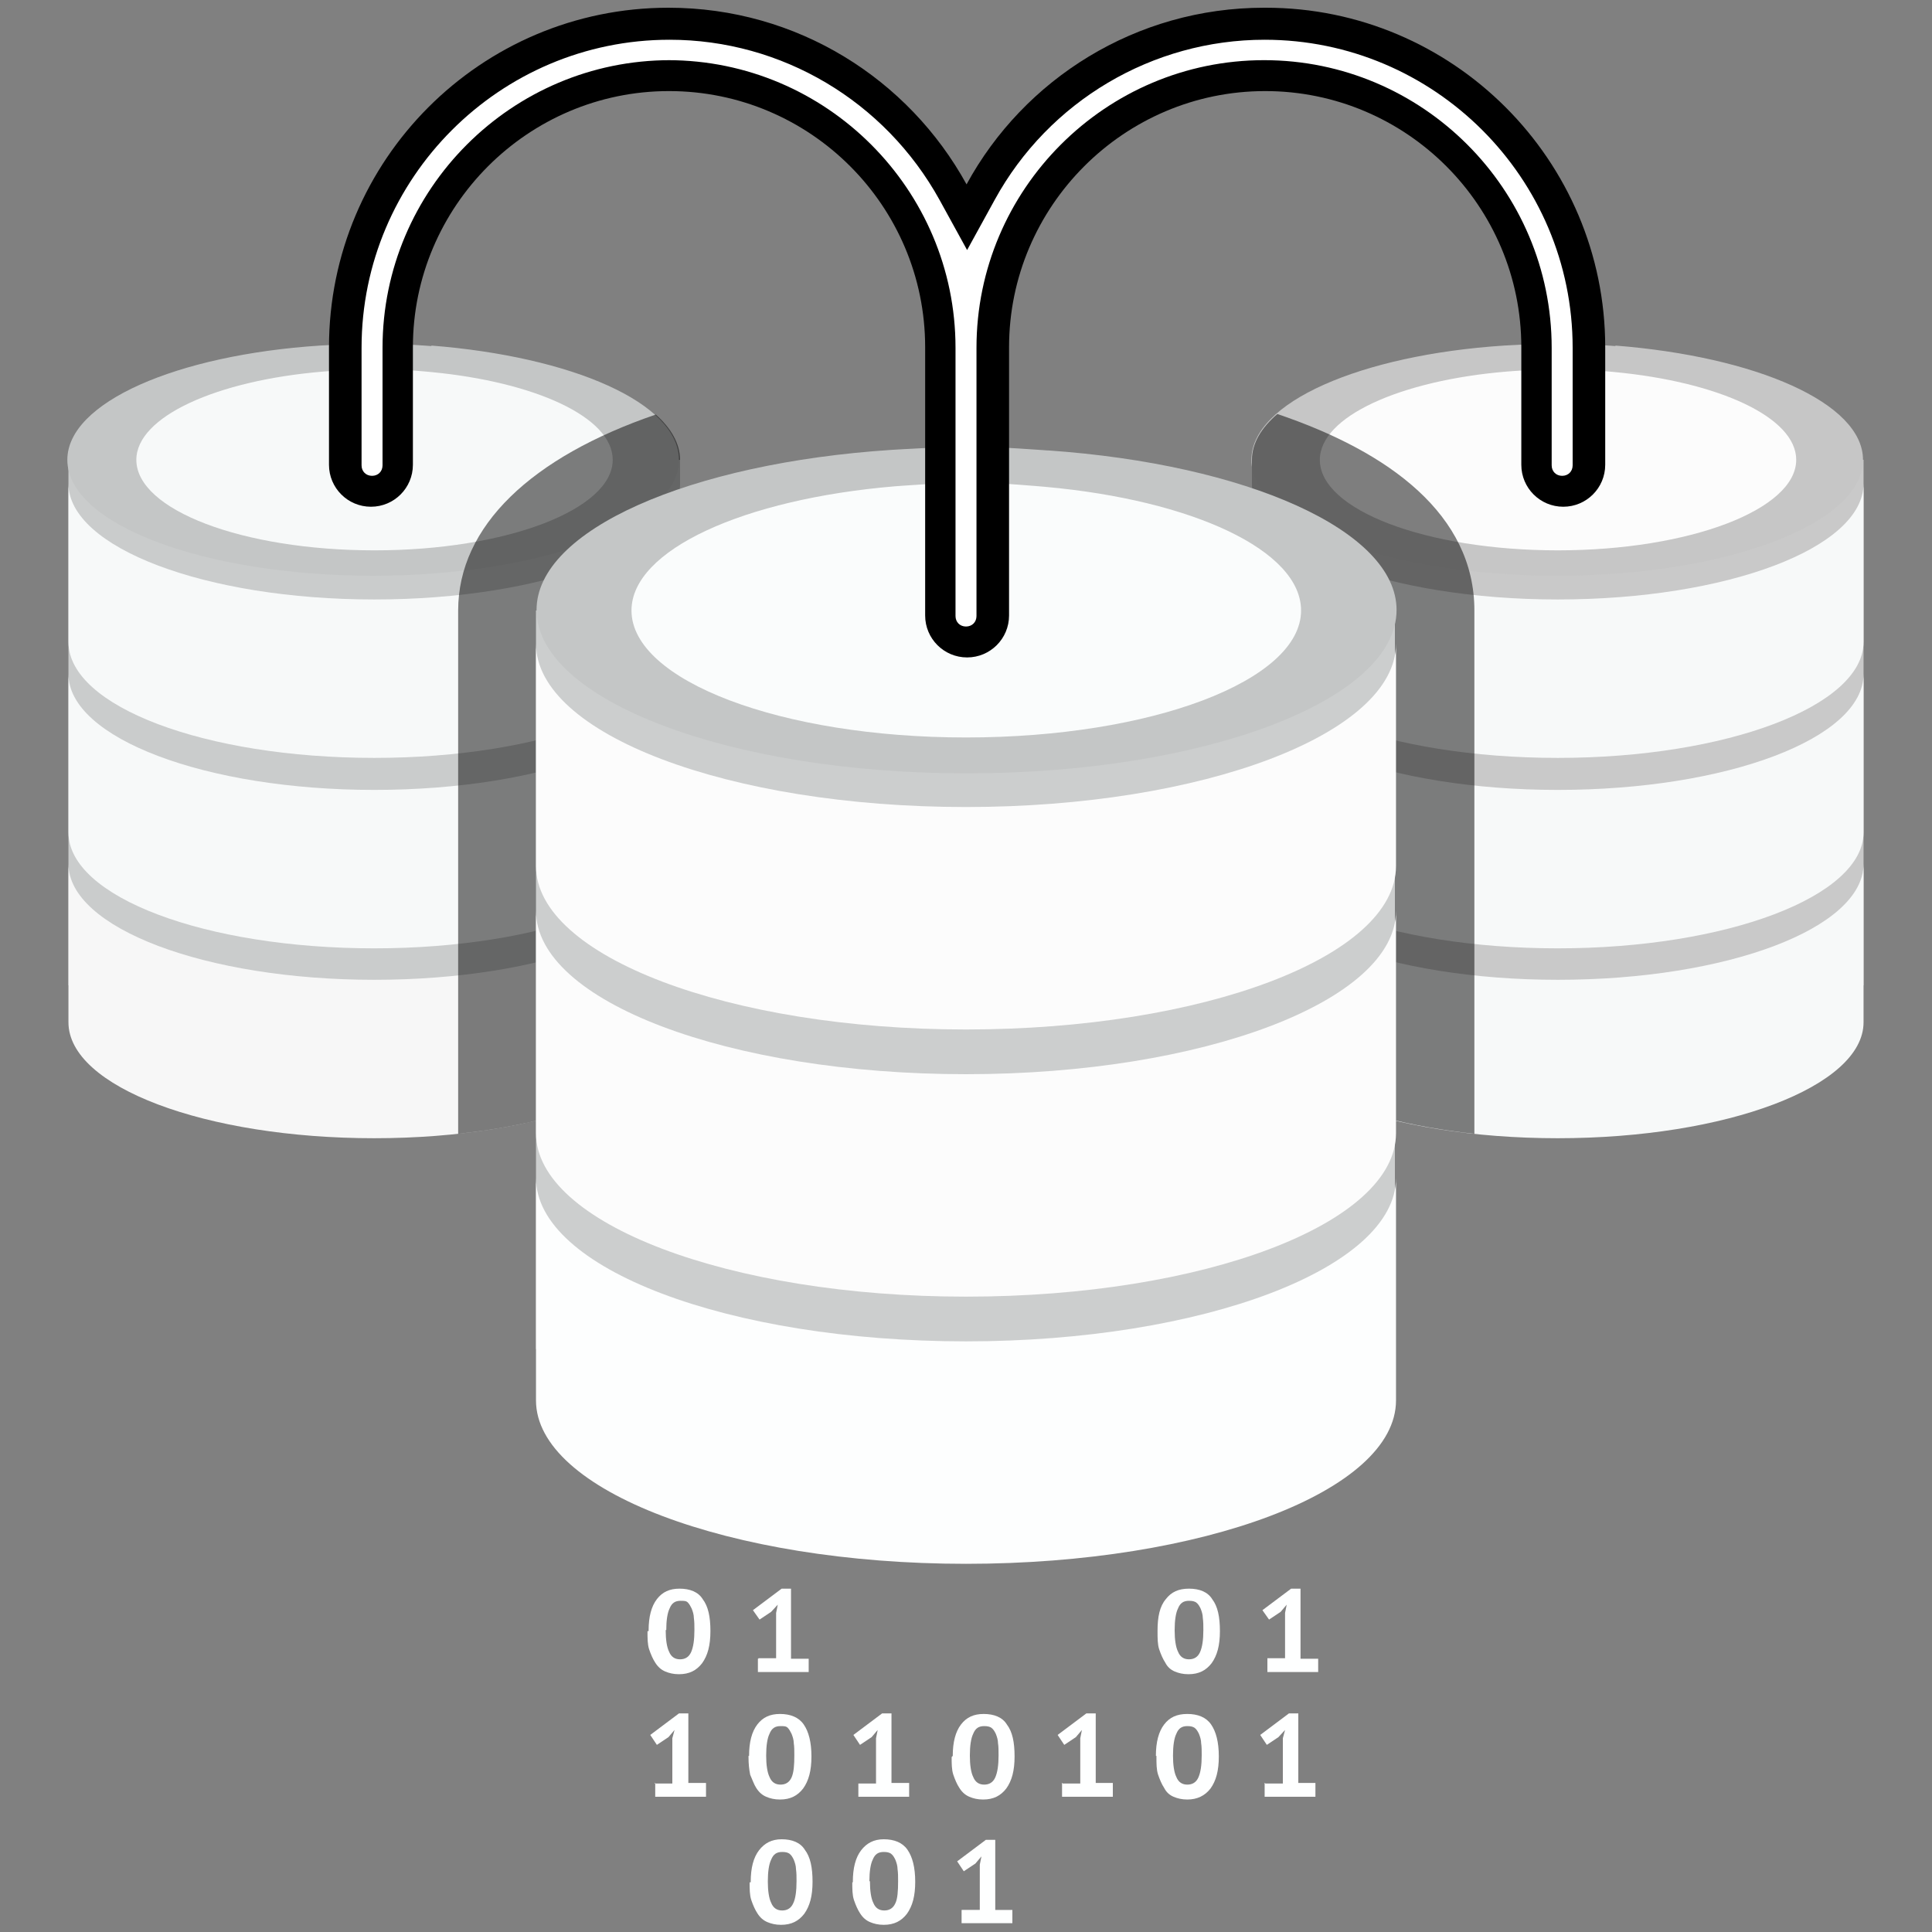 <?xml version="1.0" encoding="UTF-8"?>
<svg id="Layer_1" data-name="Layer 1" xmlns="http://www.w3.org/2000/svg" viewBox="0 0 35 35">
  <rect x="0" y="0" width="35" height="35" fill="#808080" stroke="none"/>
  <defs>
    <style>
      .cls-1, .cls-2, .cls-3, .cls-4, .cls-5, .cls-6, .cls-7, .cls-8, .cls-9, .cls-10, .cls-11, .cls-12, .cls-13, .cls-14 {
        stroke-width: 0px;
      }

      .cls-2 {
        fill: #f7f7f7;
      }

      .cls-3 {
        fill: #f7f9f9;
      }

      .cls-4 {
        fill: #c4c6c6;
      }

      .cls-5 {
        fill: #c9c9c9;
      }

      .cls-6 {
        fill: #cacccc;
      }

      .cls-7 {
        fill: #cccece;
      }

      .cls-8 {
        fill: #c6c6c6;
      }

      .cls-9 {
        fill: #fdfefe;
      }

      .cls-10 {
        fill: #fff;
      }

      .cls-11 {
        fill: #feffff;
      }

      .cls-12 {
        fill: #fcfcfc;
      }

      .cls-13 {
        fill: #fafcfc;
      }

      .cls-14 {
        fill: #010101;
        isolation: isolate;
        opacity: .5;
      }
    </style>
  </defs>
  <g>
    <g>
      <path class="cls-11" d="m11.75,29.54c0-.25.05-.44.15-.57s.23-.19.41-.19c.19,0,.34.06.42.19.1.13.14.32.14.58s-.05.44-.15.58c-.1.13-.23.2-.42.2-.1,0-.18-.02-.25-.05-.07-.03-.13-.08-.18-.16-.04-.06-.08-.15-.11-.24s-.03-.2-.03-.33h.02Zm.31,0c0,.16.02.3.06.38.04.1.11.14.2.14s.16-.04.2-.13.06-.22.06-.4c0-.08,0-.15-.01-.22,0-.06-.02-.12-.04-.17-.02-.04-.04-.08-.07-.11s-.07-.03-.13-.03c-.1,0-.16.04-.2.14-.04.08-.06.22-.06.39h-.01Z"/>
      <path class="cls-11" d="m13.74,30.04h.32v-.82l.03-.15-.12.13-.21.14-.12-.17.52-.39h.17v1.27h.32v.24h-.92v-.24h.01Z"/>
      <path class="cls-11" d="m20.97,29.54c0-.25.04-.44.15-.57.1-.13.23-.19.42-.19s.34.06.42.19c.1.13.14.32.14.58s-.05.44-.15.58c-.1.13-.23.2-.42.2-.1,0-.18-.02-.25-.05-.07-.03-.13-.08-.17-.16-.04-.06-.08-.15-.11-.24s-.03-.2-.03-.33h0Zm.31,0c0,.16.02.3.06.38.04.1.11.14.2.14s.16-.04.2-.13.06-.22.06-.4c0-.08,0-.15-.01-.22,0-.06-.02-.12-.04-.17-.02-.04-.04-.08-.08-.11-.03-.02-.07-.03-.13-.03-.1,0-.16.04-.2.14-.04.08-.06.22-.06.39h0Z"/>
      <path class="cls-11" d="m22.96,30.04h.32v-.82l.03-.15-.11.13-.21.14-.12-.17.52-.39h.17v1.27h.32v.24h-.92v-.24h0Z"/>
    </g>
    <g>
      <path class="cls-11" d="m20.94,31.81c0-.25.05-.44.15-.57s.23-.19.42-.19.34.06.43.19.14.32.14.58-.05.44-.15.58c-.1.13-.24.2-.42.2-.1,0-.18-.02-.25-.05-.07-.03-.13-.08-.17-.16-.04-.06-.08-.15-.11-.24s-.03-.2-.03-.32v-.02Zm.31,0c0,.16.02.3.06.38.04.1.11.14.2.14s.16-.04.2-.13.06-.22.06-.4c0-.08,0-.16-.01-.22,0-.06-.02-.12-.04-.17-.02-.04-.04-.08-.08-.11-.03-.02-.07-.03-.13-.03-.1,0-.16.04-.2.14-.04.08-.06.22-.06.39h0Z"/>
      <path class="cls-11" d="m22.92,32.31h.32v-.82l.04-.15-.12.13-.21.14-.12-.18.52-.39h.17v1.26h.31v.25h-.92v-.25h.01Z"/>
      <path class="cls-11" d="m11.86,32.31h.32v-.82l.04-.15-.11.13-.21.14-.12-.18.52-.39h.17v1.26h.32v.25h-.92v-.25h-.01Z"/>
      <path class="cls-11" d="m13.57,31.81c0-.25.05-.44.15-.57s.23-.19.41-.19c.19,0,.34.06.43.19s.14.32.14.58-.05.44-.15.58c-.1.13-.23.2-.42.2-.1,0-.18-.02-.25-.05-.07-.03-.13-.08-.18-.16-.04-.06-.07-.15-.11-.24-.02-.1-.03-.2-.03-.32v-.02Zm.31,0c0,.16.02.3.06.38.04.1.11.14.2.14s.16-.04.2-.13.05-.22.05-.4c0-.08,0-.16-.01-.22,0-.06-.02-.12-.04-.17-.02-.04-.04-.08-.07-.11s-.07-.03-.13-.03c-.1,0-.16.04-.2.14-.04.08-.06.22-.06.39h0Z"/>
      <path class="cls-11" d="m15.55,32.31h.32v-.82l.03-.15-.11.13-.21.14-.12-.18.52-.39h.17v1.26h.32v.25h-.92v-.25h0Z"/>
      <path class="cls-11" d="m17.26,31.81c0-.25.05-.44.15-.57s.23-.19.41-.19c.19,0,.34.06.42.19.1.13.14.32.14.58s-.05.44-.15.58c-.1.13-.23.2-.42.2-.1,0-.18-.02-.25-.05-.07-.03-.13-.08-.18-.16-.04-.06-.08-.15-.11-.24s-.03-.2-.03-.32l.02-.02Zm.31,0c0,.16.02.3.06.38.04.1.11.14.2.14s.16-.04.2-.13.06-.22.06-.4c0-.08,0-.16-.01-.22,0-.06-.02-.12-.04-.17-.02-.04-.04-.08-.08-.11-.03-.02-.07-.03-.13-.03-.1,0-.16.04-.2.14-.04.08-.06.22-.06.39h0Z"/>
      <path class="cls-11" d="m19.25,32.31h.32v-.82l.03-.15-.11.13-.21.14-.12-.18.52-.39h.17v1.26h.31v.25h-.92v-.25h.01Z"/>
    </g>
    <g>
      <path class="cls-11" d="m13.6,34.09c0-.25.05-.44.15-.57.1-.13.23-.2.41-.2.19,0,.34.06.42.19.1.13.14.32.14.58s-.05.44-.15.58c-.1.13-.23.2-.42.2-.1,0-.18-.02-.25-.05s-.13-.08-.18-.16c-.04-.06-.08-.15-.11-.24s-.03-.2-.03-.32h.02Zm.31,0c0,.16.02.3.06.38.04.1.11.14.2.14s.16-.04.2-.13c.04-.08.06-.22.06-.4,0-.08,0-.15-.01-.22,0-.06-.02-.12-.04-.17-.02-.04-.04-.08-.08-.11-.03-.02-.07-.03-.13-.03-.1,0-.16.04-.2.14-.04.08-.06.22-.06.39h0Z"/>
      <path class="cls-11" d="m15.45,34.09c0-.25.05-.44.15-.57.1-.13.23-.2.41-.2.19,0,.34.06.43.19s.14.32.14.58-.05.44-.15.58c-.1.13-.23.2-.42.2-.1,0-.18-.02-.25-.05s-.13-.08-.18-.16c-.04-.06-.08-.15-.11-.24s-.03-.2-.03-.32h.01Zm.31,0c0,.16.02.3.06.38.04.1.11.14.2.14s.16-.04.2-.13c.04-.08.05-.22.05-.4,0-.08,0-.15-.01-.22,0-.06-.02-.12-.04-.17-.02-.04-.04-.08-.08-.11-.03-.02-.07-.03-.13-.03-.1,0-.16.04-.2.14-.04.08-.06.22-.06.39h.01Z"/>
      <path class="cls-11" d="m17.43,34.6h.32v-.82l.03-.15-.11.13-.21.14-.12-.18.52-.39h.17v1.27h.31v.24h-.92v-.24h.01Z"/>
    </g>
  </g>
  <g>
    <rect class="cls-6" x="1.24" y="8.33" width="11.08" height="9.52"/>
    <g>
      <g>
        <path class="cls-3" d="m6.78,10.86c-3.06,0-5.54-.94-5.54-2.1v2.87c0,1.17,2.48,2.1,5.54,2.1s5.54-.94,5.54-2.1v-2.87c0,1.17-2.48,2.1-5.54,2.1Z"/>
        <path class="cls-3" d="m6.78,14.31c-3.06,0-5.54-.94-5.54-2.1v2.87c0,1.17,2.48,2.1,5.54,2.1s5.54-.94,5.54-2.1v-2.87c0,1.17-2.48,2.1-5.54,2.1Z"/>
        <path class="cls-2" d="m6.78,17.75c-3.06,0-5.54-.94-5.54-2.1v2.87c0,1.17,2.48,2.1,5.54,2.1s5.54-.94,5.54-2.1v-2.87c0,1.17-2.48,2.1-5.54,2.1Z"/>
      </g>
      <path class="cls-4" d="m7.82,6.27s-.65-.05-.99-.05-1.03.04-1.03.04c-2.6.17-4.58,1.03-4.58,2.07,0,1.17,2.48,2.1,5.54,2.1s5.54-.94,5.54-2.1c0-1.03-1.94-1.87-4.49-2.07h0Z"/>
    </g>
    <path class="cls-3" d="m6.78,9.97c-2.38,0-4.31-.73-4.31-1.64,0-.78,1.45-1.44,3.4-1.6,0,0,.65-.05.99-.05s.95.06.95.06c1.89.18,3.29.82,3.29,1.59,0,.9-1.93,1.64-4.31,1.64h-.01Z"/>
    <rect class="cls-5" x="22.68" y="8.33" width="11.08" height="9.52"/>
    <g>
      <g>
        <path class="cls-3" d="m28.22,10.86c-3.06,0-5.54-.94-5.54-2.1v2.87c0,1.17,2.48,2.1,5.54,2.1s5.54-.94,5.54-2.1v-2.87c0,1.17-2.48,2.1-5.54,2.1Z"/>
        <path class="cls-3" d="m28.22,14.31c-3.06,0-5.54-.94-5.54-2.1v2.87c0,1.17,2.48,2.1,5.54,2.1s5.54-.94,5.54-2.1v-2.87c0,1.17-2.48,2.1-5.54,2.1Z"/>
        <path class="cls-3" d="m28.22,17.75c-3.06,0-5.54-.94-5.54-2.1v2.87c0,1.17,2.48,2.1,5.54,2.1s5.54-.94,5.54-2.1v-2.87c0,1.17-2.48,2.1-5.54,2.1Z"/>
      </g>
      <path class="cls-8" d="m29.27,6.27s-.65-.05-.99-.05-1.03.04-1.03.04c-2.6.17-4.58,1.03-4.58,2.07,0,1.17,2.48,2.1,5.54,2.1s5.54-.94,5.54-2.1c0-1.03-1.94-1.87-4.49-2.07h0Z"/>
    </g>
    <path class="cls-12" d="m28.22,9.97c-2.38,0-4.31-.73-4.31-1.64,0-.78,1.45-1.44,3.4-1.6,0,0,.65-.05.99-.05s.95.06.95.06c1.89.18,3.29.82,3.29,1.59,0,.9-1.93,1.64-4.32,1.64Z"/>
  </g>
  <path class="cls-14" d="m12.32,18.52v-10.19c0-.29-.16-.57-.44-.82-2.25.77-3.58,2.02-3.58,3.55v9.48c2.32-.25,4.03-1.06,4.03-2.02Z"/>
  <path class="cls-14" d="m26.71,11.06c0-1.73-1.53-2.87-3.57-3.56-.29.25-.46.53-.46.83v10.19c0,.96,1.71,1.77,4.03,2.02,0,0,0-9.48,0-9.48Z"/>
  <g>
    <rect class="cls-7" x="9.71" y="11.06" width="15.56" height="13.38"/>
    <g>
      <g>
        <path class="cls-12" d="m17.5,14.62c-4.3,0-7.79-1.32-7.79-2.96v4.03c0,1.63,3.49,2.96,7.79,2.96s7.79-1.32,7.79-2.96v-4.03c0,1.63-3.49,2.96-7.79,2.96Z"/>
        <path class="cls-12" d="m17.5,19.46c-4.3,0-7.79-1.32-7.79-2.96v4.03c0,1.63,3.49,2.96,7.79,2.96s7.79-1.32,7.79-2.96v-4.03c0,1.63-3.49,2.96-7.79,2.96Z"/>
        <path class="cls-9" d="m17.5,24.3c-4.3,0-7.79-1.32-7.79-2.96v4.03c0,1.63,3.49,2.96,7.79,2.96s7.79-1.32,7.79-2.96v-4.03c0,1.63-3.49,2.96-7.79,2.96Z"/>
      </g>
      <path class="cls-4" d="m18.97,8.16s-.91-.07-1.38-.07-1.44.06-1.44.06c-3.65.24-6.43,1.45-6.43,2.9,0,1.63,3.49,2.96,7.79,2.96s7.79-1.32,7.79-2.96c0-1.44-2.72-2.64-6.31-2.89h-.01Z"/>
    </g>
    <path class="cls-13" d="m17.5,13.36c-3.35,0-6.06-1.03-6.06-2.3,0-1.1,2.04-2.02,4.77-2.25,0,0,.9-.07,1.38-.07s1.35.08,1.35.08c2.66.24,4.63,1.15,4.63,2.24,0,1.27-2.71,2.3-6.07,2.3h.01Z"/>
  </g>
  <path class="cls-1" d="m22.9.14c-2.32,0-4.35,1.29-5.39,3.2C16.46,1.43,14.44.14,12.11.14c-3.4,0-6.15,2.76-6.15,6.15v2.13c0,.42.34.76.76.76s.76-.34.76-.76v-2.13c0-2.55,2.08-4.64,4.64-4.64s4.64,2.08,4.64,4.64v4.86c0,.42.34.76.76.76s.76-.34.76-.76v-4.86c0-2.55,2.08-4.64,4.64-4.64s4.64,2.08,4.64,4.64v2.13c0,.42.34.76.76.76s.76-.34.76-.76v-2.13c0-3.39-2.76-6.15-6.15-6.15h-.03Z"/>
  <path class="cls-10" d="m12.1,1.09c2.87,0,5.21,2.34,5.21,5.21v4.86c0,.11.08.19.19.19s.19-.08.19-.19v-4.86c0-2.87,2.34-5.21,5.21-5.21s5.21,2.34,5.21,5.21v2.13c0,.11.08.19.19.19s.19-.08.19-.19v-2.13c0-3.08-2.51-5.58-5.58-5.58-2.03,0-3.91,1.11-4.89,2.9l-.5.91-.5-.91c-.99-1.79-2.86-2.9-4.89-2.9-3.08,0-5.58,2.51-5.58,5.58v2.13c0,.11.08.19.19.19s.19-.08.19-.19v-2.13c0-2.87,2.34-5.21,5.21-5.21h-.04Z"/>
</svg>